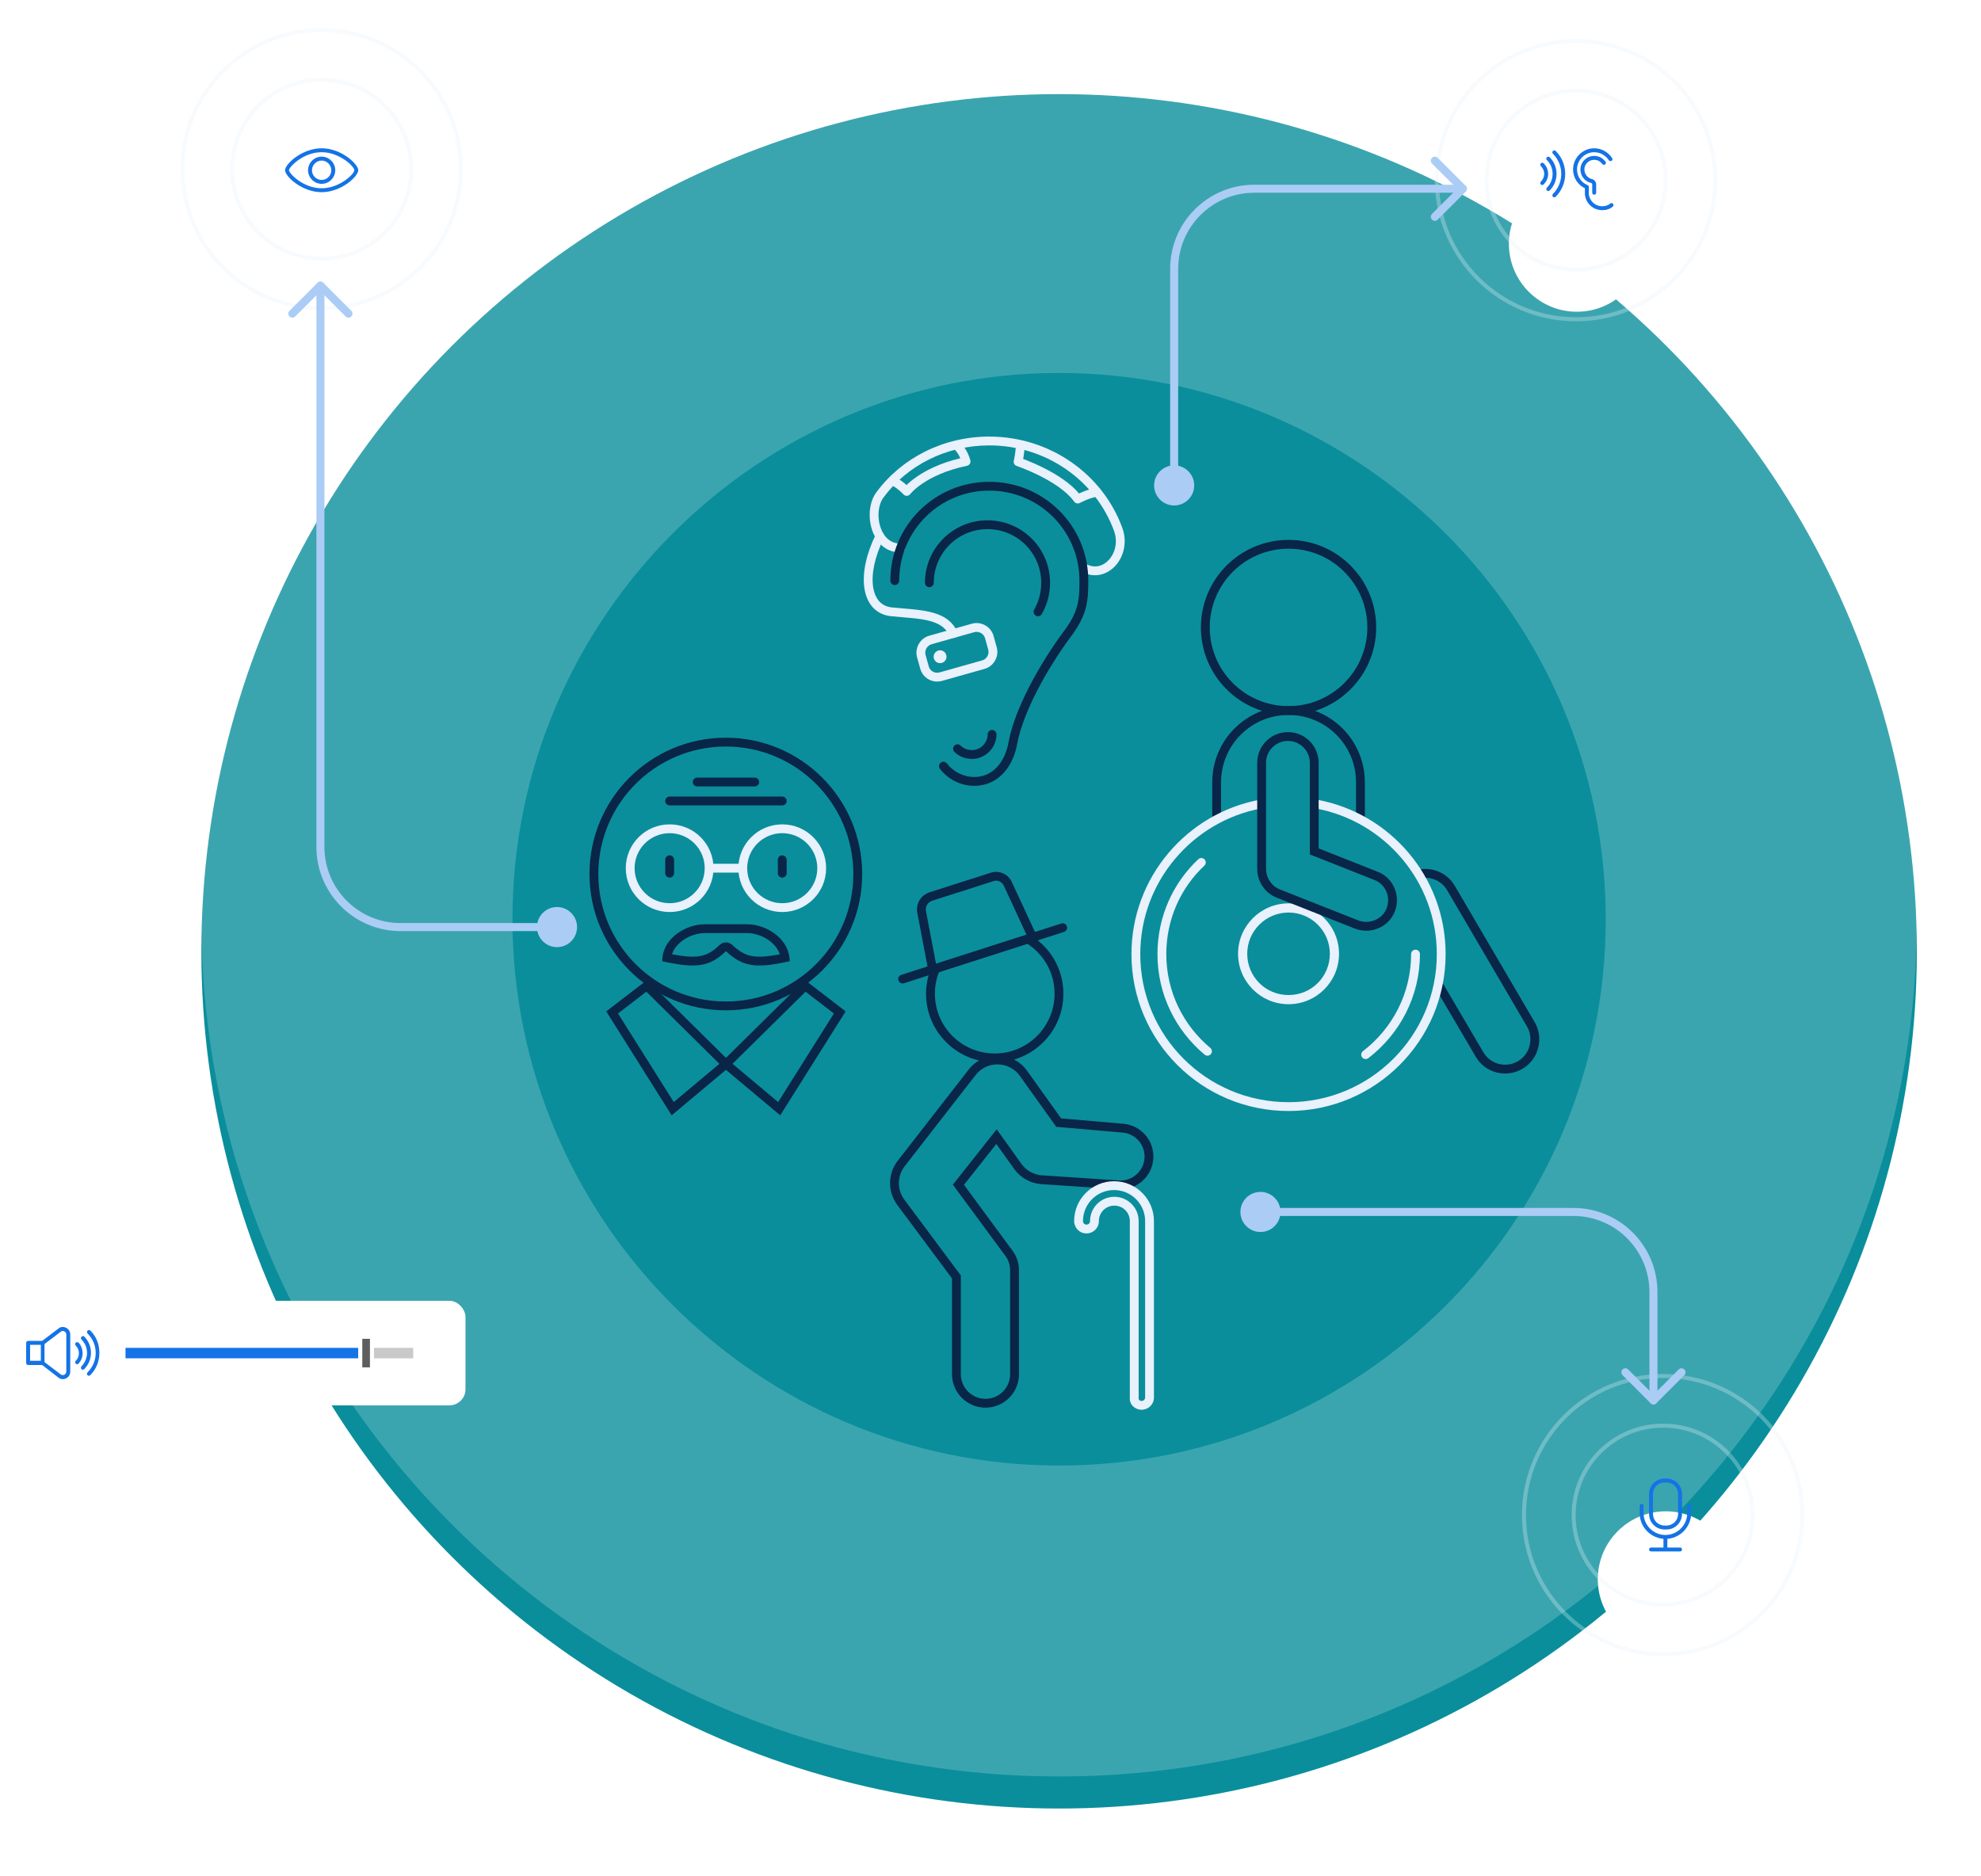<svg width="494" height="468" viewBox="0 0 494 468" fill="none" xmlns="http://www.w3.org/2000/svg">
<g filter="url(#filter0_d)">
<ellipse cx="264.106" cy="229.281" rx="213.894" ry="213.807" fill="#0A8E9B"/>
</g>
<path fill-rule="evenodd" clip-rule="evenodd" d="M185.224 217.646H176.832V215.446H185.224V217.646Z" fill="#E8F1FC"/>
<path fill-rule="evenodd" clip-rule="evenodd" d="M166.99 207.815C162.161 207.815 158.248 211.725 158.248 216.547C158.248 221.369 162.161 225.28 166.99 225.28C171.819 225.28 175.732 221.369 175.732 216.547C175.732 211.725 171.819 207.815 166.99 207.815ZM156.048 216.547C156.048 210.508 160.948 205.615 166.99 205.615C173.032 205.615 177.932 210.508 177.932 216.547C177.932 222.586 173.032 227.48 166.99 227.48C160.948 227.48 156.048 222.586 156.048 216.547Z" fill="#E8F1FC"/>
<path fill-rule="evenodd" clip-rule="evenodd" d="M195.067 207.814C190.238 207.814 186.325 211.725 186.325 216.547C186.325 221.369 190.238 225.279 195.067 225.279C199.897 225.279 203.81 221.369 203.81 216.547C203.81 211.725 199.897 207.814 195.067 207.814ZM184.125 216.547C184.125 210.508 189.025 205.614 195.067 205.614C201.109 205.614 206.01 210.508 206.01 216.547C206.01 222.586 201.109 227.479 195.067 227.479C189.025 227.479 184.125 222.586 184.125 216.547Z" fill="#E8F1FC"/>
<path fill-rule="evenodd" clip-rule="evenodd" d="M321.323 136.861C310.468 136.861 301.67 145.652 301.67 156.493C301.67 167.335 310.468 176.125 321.323 176.125C332.178 176.125 340.975 167.335 340.975 156.493C340.975 145.652 332.178 136.861 321.323 136.861ZM299.47 156.493C299.47 144.434 309.255 134.661 321.323 134.661C333.391 134.661 343.175 144.434 343.175 156.493C343.175 168.552 333.391 178.325 321.323 178.325C309.255 178.325 299.47 168.552 299.47 156.493Z" fill="#092547"/>
<path fill-rule="evenodd" clip-rule="evenodd" d="M302.293 195.138C302.293 184.62 310.798 176.125 321.323 176.125C331.848 176.125 340.353 184.62 340.353 195.138V203.446C340.353 204.053 339.86 204.546 339.253 204.546C338.645 204.546 338.153 204.053 338.153 203.446V195.138C338.153 185.837 330.635 178.325 321.323 178.325C312.011 178.325 304.493 185.837 304.493 195.138V203.446C304.493 204.053 304 204.546 303.393 204.546C302.785 204.546 302.293 204.053 302.293 203.446V195.138Z" fill="#092547"/>
<path fill-rule="evenodd" clip-rule="evenodd" d="M360.885 222.062C359.461 219.605 356.6 218.491 353.99 219.077L353.508 216.931C357.001 216.146 360.853 217.623 362.787 220.957C362.787 220.957 362.788 220.958 362.788 220.959L382.696 254.944C383.497 256.28 383.842 257.775 383.842 259.24C383.842 262.121 382.359 265.011 379.634 266.593C375.61 268.951 370.353 267.647 367.981 263.528C367.98 263.526 367.979 263.525 367.979 263.523L357.684 246.001L359.58 244.887L369.886 262.427C371.635 265.468 375.53 266.449 378.523 264.694L378.528 264.691C380.532 263.529 381.642 261.389 381.642 259.24C381.642 258.116 381.377 257.021 380.807 256.072L380.801 256.061L360.885 222.062Z" fill="#092547"/>
<path fill-rule="evenodd" clip-rule="evenodd" d="M315.461 200.349C315.572 200.946 315.177 201.52 314.58 201.631C297.39 204.814 284.35 219.916 284.35 237.974C284.35 258.403 300.871 274.909 321.323 274.909C341.773 274.909 358.295 258.328 358.295 237.974C358.295 219.842 345.257 204.814 328.065 201.631C327.468 201.52 327.073 200.946 327.184 200.349C327.295 199.751 327.869 199.357 328.466 199.467C346.677 202.839 360.495 218.758 360.495 237.974C360.495 259.542 342.989 277.109 321.323 277.109C299.658 277.109 282.15 259.62 282.15 237.974C282.15 218.835 295.967 202.84 314.179 199.467C314.777 199.357 315.351 199.751 315.461 200.349Z" fill="#E8F1FC"/>
<path fill-rule="evenodd" clip-rule="evenodd" d="M300.381 214.356C300.796 214.799 300.773 215.495 300.33 215.911C294.444 221.423 290.836 229.29 290.836 237.974C290.836 247.389 295.104 255.774 301.809 261.368C302.275 261.757 302.338 262.451 301.949 262.918C301.559 263.384 300.866 263.447 300.399 263.057C293.218 257.066 288.636 248.072 288.636 237.974C288.636 228.67 292.505 220.226 298.826 214.305C299.27 213.89 299.966 213.912 300.381 214.356Z" fill="#E8F1FC"/>
<path fill-rule="evenodd" clip-rule="evenodd" d="M352.986 236.874C353.593 236.874 354.086 237.367 354.086 237.974C354.086 248.548 349.029 257.934 341.219 263.924C340.737 264.294 340.046 264.202 339.676 263.72C339.307 263.238 339.398 262.548 339.88 262.178C347.176 256.582 351.886 247.828 351.886 237.974C351.886 237.367 352.378 236.874 352.986 236.874Z" fill="#E8F1FC"/>
<path d="M321.322 227.608C326.968 227.608 331.622 232.181 331.622 237.898C331.622 243.615 327.045 248.188 321.322 248.188C315.6 248.188 311.022 243.615 311.022 237.898C311.022 232.181 315.676 227.608 321.322 227.608ZM321.322 225.321C314.379 225.321 308.733 230.962 308.733 237.898C308.733 244.834 314.379 250.475 321.322 250.475C328.265 250.475 333.911 244.834 333.911 237.898C333.911 230.962 328.265 225.321 321.322 225.321Z" fill="#E8F1FC"/>
<path fill-rule="evenodd" clip-rule="evenodd" d="M313.509 190.259C313.509 185.984 316.986 182.604 321.17 182.604C325.447 182.604 328.832 186.077 328.832 190.259V211.616L343.54 217.435C343.541 217.436 343.543 217.436 343.544 217.437C347.487 218.961 349.338 223.42 347.833 227.316C346.664 230.371 343.71 232.138 340.702 232.138C339.733 232.138 338.755 231.963 337.854 231.603C337.854 231.602 337.853 231.602 337.853 231.602L318.407 223.908C318.406 223.907 318.405 223.907 318.404 223.906C316.921 223.33 315.725 222.361 314.91 221.135L314.9 221.145C314.753 220.999 314.673 220.846 314.63 220.753C314.609 220.705 314.591 220.658 314.578 220.623C313.856 219.443 313.509 218.101 313.509 216.632V190.259ZM316.584 219.684C316.584 219.684 316.584 219.683 316.584 219.683C316.59 219.694 316.59 219.695 316.584 219.684ZM316.539 219.597L316.55 219.608L316.62 219.724C317.178 220.653 318.051 221.409 319.203 221.857L319.21 221.859L338.669 229.559C339.294 229.809 339.993 229.938 340.702 229.938C342.883 229.938 344.964 228.657 345.779 226.529L345.78 226.525C346.867 223.716 345.516 220.556 342.748 219.488L342.739 219.484L326.632 213.111V190.259C326.632 187.277 324.218 184.804 321.17 184.804C318.183 184.804 315.709 187.218 315.709 190.259V216.632C315.709 217.718 315.956 218.637 316.422 219.421C316.473 219.487 316.512 219.549 316.539 219.597Z" fill="#092547"/>
<path fill-rule="evenodd" clip-rule="evenodd" d="M220.282 124.133C219.015 125.876 218.707 128.823 219.517 131.373C220.318 133.891 222.055 135.63 224.556 135.57C225.163 135.556 225.667 136.036 225.682 136.643C225.697 137.251 225.216 137.755 224.609 137.77C220.777 137.862 218.394 135.104 217.421 132.039C216.457 129.007 216.721 125.286 218.505 122.836L218.508 122.832C224.824 114.235 235.228 108.892 246.708 108.892C261.812 108.892 274.971 118.244 279.862 131.642C281.149 135.155 280.258 138.722 278.243 141.008C276.208 143.318 272.948 144.366 269.749 142.585C269.219 142.29 269.028 141.62 269.323 141.089C269.619 140.559 270.288 140.368 270.819 140.663C272.961 141.855 275.119 141.226 276.593 139.554C278.088 137.857 278.799 135.136 277.797 132.399L277.796 132.398C273.227 119.881 260.903 111.092 246.708 111.092C235.911 111.092 226.174 116.115 220.282 124.133Z" fill="#E8F1FC"/>
<path fill-rule="evenodd" clip-rule="evenodd" d="M247.77 158.64L248.528 161.364C249.232 163.704 247.823 166.228 245.471 166.848L234.957 169.817C232.541 170.518 230.091 169.111 229.472 166.759L228.714 164.035C228.01 161.695 229.419 159.171 231.77 158.551L242.28 155.584C244.621 154.879 247.15 156.286 247.77 158.64ZM245.644 159.204C245.345 158.061 244.07 157.339 242.908 157.692L242.898 157.695L232.348 160.674L232.337 160.677C231.19 160.976 230.47 162.25 230.823 163.408L230.827 163.421L231.596 166.186L231.598 166.195C231.898 167.343 233.104 168.065 234.346 167.703L234.355 167.7L244.894 164.725L244.905 164.722C246.052 164.423 246.772 163.149 246.419 161.991L246.415 161.978L245.646 159.213L245.644 159.204Z" fill="#E8F1FC"/>
<path fill-rule="evenodd" clip-rule="evenodd" d="M219.881 132.786C220.426 133.055 220.65 133.714 220.382 134.259C218.076 138.94 217.265 143.244 217.727 146.37C217.957 147.924 218.492 149.135 219.256 149.982C220.008 150.815 221.04 151.361 222.41 151.506C223.32 151.602 224.258 151.68 225.202 151.758C227.49 151.947 229.81 152.139 231.822 152.605C234.731 153.279 237.359 154.593 238.707 157.556C238.959 158.109 238.715 158.761 238.162 159.013C237.609 159.265 236.957 159.02 236.705 158.467C235.764 156.4 233.929 155.351 231.326 154.748C229.476 154.32 227.418 154.15 225.207 153.968C224.226 153.887 223.215 153.804 222.179 153.694C220.306 153.496 218.763 152.718 217.624 151.457C216.498 150.21 215.826 148.558 215.551 146.692C215.002 142.977 215.983 138.211 218.408 133.287C218.677 132.742 219.336 132.518 219.881 132.786Z" fill="#E8F1FC"/>
<path fill-rule="evenodd" clip-rule="evenodd" d="M237.714 110.338C238.112 109.879 238.807 109.831 239.266 110.229C240.31 111.136 240.982 112.304 241.387 113.196C241.593 113.65 241.738 114.051 241.833 114.341C241.88 114.487 241.915 114.606 241.939 114.691C241.951 114.734 241.96 114.768 241.967 114.793L241.975 114.824L241.977 114.834L241.978 114.837L241.978 114.839C241.979 114.841 241.979 114.84 241.979 114.84C242.049 115.129 241.999 115.435 241.84 115.686C241.681 115.938 241.427 116.115 241.135 116.176C235.822 117.289 232.254 119.1 230.034 120.602C228.923 121.355 228.146 122.032 227.654 122.511C227.408 122.751 227.234 122.941 227.125 123.065C227.07 123.128 227.032 123.174 227.01 123.202C226.998 123.216 226.991 123.225 226.987 123.23C226.985 123.232 226.985 123.233 226.985 123.233L226.985 123.232L226.986 123.231L226.987 123.23C226.789 123.493 226.484 123.654 226.156 123.668C225.827 123.682 225.509 123.548 225.289 123.304L225.289 123.303L225.281 123.295C225.274 123.287 225.262 123.274 225.246 123.257C225.213 123.222 225.162 123.168 225.095 123.1C224.961 122.964 224.764 122.771 224.517 122.551C224.018 122.106 223.345 121.574 222.606 121.172C222.073 120.881 221.876 120.213 222.167 119.68C222.457 119.146 223.125 118.949 223.659 119.24C224.599 119.752 225.413 120.402 225.982 120.91C226.011 120.935 226.039 120.961 226.067 120.986C226.084 120.969 226.101 120.953 226.119 120.936C226.698 120.371 227.575 119.61 228.801 118.781C231.072 117.243 234.526 115.48 239.467 114.296C239.441 114.234 239.413 114.17 239.383 114.106C239.045 113.359 238.534 112.507 237.823 111.89C237.364 111.491 237.316 110.797 237.714 110.338ZM226.108 122.569C226.988 123.229 226.987 123.23 226.987 123.23L226.108 122.569Z" fill="#E8F1FC"/>
<path fill-rule="evenodd" clip-rule="evenodd" d="M254.414 109.959C255.022 109.959 255.514 110.452 255.514 111.059C255.514 112.027 255.369 113.126 255.233 113.954C255.203 114.136 255.173 114.307 255.144 114.464C255.4 114.56 255.703 114.677 256.045 114.814C257.145 115.254 258.656 115.9 260.298 116.728C263.267 118.224 266.819 120.387 269.075 123.089C269.322 122.973 269.614 122.842 269.936 122.707C270.899 122.305 272.218 121.836 273.448 121.704C274.052 121.639 274.594 122.077 274.659 122.681C274.723 123.285 274.286 123.827 273.682 123.891C272.775 123.988 271.692 124.358 270.785 124.737C270.342 124.922 269.962 125.1 269.694 125.232C269.56 125.298 269.455 125.352 269.384 125.388C269.348 125.407 269.322 125.421 269.305 125.43L269.286 125.44L269.283 125.441C268.795 125.706 268.187 125.566 267.864 125.115C266.008 122.526 262.499 120.3 259.308 118.692C257.736 117.9 256.286 117.279 255.228 116.857C254.7 116.646 254.271 116.485 253.977 116.377C253.829 116.323 253.715 116.283 253.639 116.256C253.601 116.243 253.572 116.233 253.554 116.226L253.533 116.219L253.529 116.218C253.529 116.218 253.529 116.218 253.529 116.218C252.995 116.037 252.683 115.483 252.807 114.933L252.808 114.929L252.812 114.912L252.828 114.84C252.842 114.776 252.861 114.681 252.885 114.562C252.934 114.323 252.998 113.986 253.062 113.596C253.193 112.804 253.314 111.845 253.314 111.059C253.314 110.452 253.807 109.959 254.414 109.959Z" fill="#E8F1FC"/>
<path d="M234.425 165.406C235.309 165.406 236.027 164.689 236.027 163.805C236.027 162.921 235.309 162.204 234.425 162.204C233.54 162.204 232.822 162.921 232.822 163.805C232.822 164.689 233.54 165.406 234.425 165.406Z" fill="#E8F1FC"/>
<path fill-rule="evenodd" clip-rule="evenodd" d="M247.395 182.065C248.003 182.065 248.495 182.558 248.495 183.165C248.495 186.518 245.713 189.296 242.36 189.296C240.706 189.296 239.126 188.654 237.996 187.526C237.567 187.097 237.566 186.4 237.996 185.97C238.425 185.541 239.121 185.54 239.551 185.97C240.253 186.67 241.267 187.096 242.36 187.096C244.5 187.096 246.295 185.301 246.295 183.165C246.295 182.558 246.788 182.065 247.395 182.065Z" fill="#092547"/>
<path fill-rule="evenodd" clip-rule="evenodd" d="M246.709 122.374C234.269 122.374 224.233 132.401 224.233 144.826C224.233 145.434 223.741 145.926 223.133 145.926C222.526 145.926 222.033 145.434 222.033 144.826C222.033 131.184 233.056 120.174 246.709 120.174C260.362 120.174 271.385 131.184 271.385 144.826C271.385 147.267 271.331 149.413 270.758 151.611C270.18 153.828 269.093 156.032 267.123 158.67C260.98 166.929 255.072 177.815 253.667 185.493C252.701 191.03 249.061 196.004 242.97 196.004C239.483 196.004 236.344 194.306 234.392 191.762C234.022 191.28 234.113 190.59 234.595 190.22C235.077 189.85 235.767 189.941 236.137 190.423C237.695 192.453 240.202 193.804 242.97 193.804C247.559 193.804 250.633 190.091 251.5 185.111L251.502 185.102C252.997 176.927 259.143 165.711 265.358 157.356L265.36 157.354C267.204 154.885 268.139 152.935 268.629 151.056C269.124 149.157 269.185 147.263 269.185 144.826C269.185 132.401 259.149 122.374 246.709 122.374Z" fill="#092547"/>
<path fill-rule="evenodd" clip-rule="evenodd" d="M246.253 131.977C238.848 131.977 232.856 137.964 232.856 145.359C232.856 145.967 232.364 146.459 231.756 146.459C231.149 146.459 230.656 145.967 230.656 145.359C230.656 136.747 237.635 129.777 246.253 129.777C254.87 129.777 261.849 136.747 261.849 145.359C261.849 148.222 261.111 150.849 259.796 153.146C259.495 153.674 258.823 153.857 258.295 153.555C257.768 153.253 257.585 152.581 257.887 152.054C259.014 150.083 259.649 147.832 259.649 145.359C259.649 137.964 253.657 131.977 246.253 131.977Z" fill="#092547"/>
<g opacity="0.2">
<path d="M264.106 93.021C338.914 93.021 400.422 153.95 400.422 229.281C400.422 304.612 339.468 365.541 264.106 365.541C188.745 365.541 127.791 304.058 127.791 229.281C127.791 154.504 188.745 93.021 264.106 93.021ZM264.106 15.474C146.077 15.474 50.213 111.299 50.213 229.281C50.213 347.262 146.077 443.088 264.106 443.088C382.136 443.088 478 347.262 478 229.281C478 111.299 382.136 15.474 264.106 15.474Z" fill="white"/>
</g>
<g filter="url(#filter1_d)">
<ellipse cx="80.21" cy="42.2" rx="16.955" ry="16.948" fill="white"/>
</g>
<path d="M80.21 36.985C75.254 36.985 71.08 40.961 71.08 42.461C71.08 43.96 75.254 47.936 80.21 47.936C85.166 47.936 89.339 43.96 89.339 42.461C89.339 40.961 85.166 36.985 80.21 36.985ZM80.21 46.958C75.514 46.958 72.058 43.178 72.058 42.461C72.058 41.744 75.514 37.963 80.21 37.963C84.709 37.963 88.361 41.548 88.361 42.461C88.361 43.373 84.709 46.958 80.21 46.958Z" fill="#1473E6"/>
<path d="M80.21 39.071C78.319 39.071 76.819 40.636 76.819 42.461C76.819 44.286 78.319 45.85 80.21 45.85C82.101 45.85 83.601 44.286 83.601 42.461C83.601 40.636 82.101 39.071 80.21 39.071ZM80.21 44.873C78.84 44.873 77.797 43.764 77.797 42.461C77.797 41.157 78.906 40.049 80.21 40.049C81.514 40.049 82.623 41.157 82.623 42.461C82.623 43.764 81.579 44.873 80.21 44.873Z" fill="#1473E6"/>
<g filter="url(#filter2_d)">
<ellipse cx="393.225" cy="44.807" rx="16.955" ry="16.948" fill="white"/>
</g>
<path fill-rule="evenodd" clip-rule="evenodd" d="M392.276 42.251C392.276 39.364 394.656 36.985 397.545 36.985C399.425 36.985 401.079 37.996 402.014 39.433C402.162 39.66 402.097 39.964 401.87 40.111C401.643 40.259 401.339 40.195 401.191 39.967C400.424 38.788 399.068 37.966 397.545 37.966C395.198 37.966 393.258 39.906 393.258 42.251C393.258 44.012 394.313 45.535 395.897 46.18C396.082 46.255 396.203 46.435 396.203 46.634V48.318C396.325 50.082 397.745 51.443 399.574 51.443C400.335 51.443 401.059 51.207 401.538 50.782C401.741 50.602 402.051 50.62 402.231 50.822C402.411 51.025 402.393 51.335 402.19 51.515C401.491 52.136 400.514 52.424 399.574 52.424C397.219 52.424 395.37 50.652 395.222 48.367C395.222 48.356 395.221 48.346 395.221 48.335V46.953C393.443 46.094 392.276 44.301 392.276 42.251ZM387.25 37.652C387.442 37.461 387.752 37.461 387.944 37.652C389.407 39.114 390.313 41.134 390.313 43.363C390.313 45.592 389.407 47.613 387.944 49.075C387.752 49.266 387.442 49.266 387.25 49.075C387.058 48.883 387.058 48.572 387.25 48.381C388.536 47.095 389.331 45.321 389.331 43.363C389.331 41.406 388.536 39.632 387.25 38.346C387.058 38.154 387.058 37.844 387.25 37.652ZM398.985 39.185C399.553 39.429 400.006 39.898 400.343 40.302C400.517 40.51 400.489 40.819 400.28 40.993C400.072 41.166 399.763 41.138 399.589 40.93C399.272 40.55 398.941 40.234 398.595 40.086L398.589 40.083C398.1 39.866 397.552 39.808 396.995 39.918C396.07 40.138 395.366 40.843 395.145 41.767C394.875 43.136 395.752 44.376 396.922 44.649C397.245 44.707 397.518 44.891 397.707 45.116C397.9 45.345 398.036 45.65 398.036 45.98V48.074C398.036 48.344 397.816 48.564 397.545 48.564C397.274 48.564 397.054 48.344 397.054 48.074V45.98C397.054 45.917 397.025 45.83 396.957 45.748C396.888 45.667 396.807 45.624 396.744 45.614C396.735 45.612 396.725 45.61 396.716 45.608C395.015 45.222 393.805 43.461 394.184 41.566C394.185 41.561 394.186 41.556 394.187 41.55C394.492 40.257 395.484 39.265 396.778 38.961C396.783 38.959 396.789 38.958 396.794 38.957C397.541 38.808 398.299 38.881 398.985 39.185ZM385.745 39.222C385.936 39.031 386.247 39.031 386.439 39.222C387.509 40.292 388.153 41.723 388.153 43.363C388.153 45.004 387.509 46.435 386.439 47.505C386.247 47.696 385.936 47.696 385.745 47.505C385.553 47.313 385.553 47.002 385.745 46.811C386.638 45.918 387.172 44.733 387.172 43.363C387.172 41.994 386.638 40.809 385.745 39.916C385.553 39.724 385.553 39.414 385.745 39.222ZM384.239 40.727C384.431 40.535 384.742 40.535 384.934 40.727C385.6 41.393 386.059 42.299 386.059 43.363C386.059 44.428 385.6 45.333 384.934 46C384.742 46.192 384.431 46.192 384.239 46C384.048 45.808 384.048 45.498 384.239 45.306C384.751 44.795 385.077 44.13 385.077 43.363C385.077 42.596 384.751 41.932 384.239 41.421C384.048 41.229 384.048 40.918 384.239 40.727Z" fill="#1473E6"/>
<g filter="url(#filter3_d)">
<ellipse cx="415.397" cy="377.903" rx="16.955" ry="16.948" fill="white"/>
</g>
<path fill-rule="evenodd" clip-rule="evenodd" d="M409.366 375.1C409.636 375.1 409.855 375.319 409.855 375.589V377.414C409.855 380.403 412.31 382.857 415.3 382.857C418.291 382.857 420.745 380.403 420.745 377.414V375.589C420.745 375.319 420.964 375.1 421.234 375.1C421.505 375.1 421.724 375.319 421.724 375.589V377.414C421.724 380.943 418.831 383.835 415.3 383.835C411.77 383.835 408.877 380.943 408.877 377.414V375.589C408.877 375.319 409.096 375.1 409.366 375.1Z" fill="#1473E6"/>
<path fill-rule="evenodd" clip-rule="evenodd" d="M415.105 369.755C413.484 369.755 412.203 371.035 412.203 372.655V377.609C412.203 379.23 413.484 380.51 415.105 380.51H415.561C417.182 380.51 418.463 379.23 418.463 377.609V372.655C418.463 371.035 417.182 369.755 415.561 369.755H415.105ZM411.225 372.655C411.225 370.495 412.943 368.777 415.105 368.777H415.561C417.722 368.777 419.441 370.495 419.441 372.655V377.609C419.441 379.77 417.722 381.488 415.561 381.488H415.105C412.943 381.488 411.225 379.77 411.225 377.609V372.655Z" fill="#1473E6"/>
<path fill-rule="evenodd" clip-rule="evenodd" d="M414.811 386.475V383.346H415.789V386.475H414.811Z" fill="#1473E6"/>
<path fill-rule="evenodd" clip-rule="evenodd" d="M411.225 386.475C411.225 386.205 411.444 385.986 411.714 385.986H418.952C419.222 385.986 419.441 386.205 419.441 386.475C419.441 386.745 419.222 386.963 418.952 386.963H411.714C411.444 386.963 411.225 386.745 411.225 386.475Z" fill="#1473E6"/>
<g opacity="0.3">
<path fill-rule="evenodd" clip-rule="evenodd" d="M393.032 66.746C405.086 66.746 414.857 56.979 414.857 44.931C414.857 32.883 405.086 23.116 393.032 23.116C380.979 23.116 371.208 32.883 371.208 44.931C371.208 56.979 380.979 66.746 393.032 66.746ZM393.032 67.746C405.638 67.746 415.857 57.532 415.857 44.931C415.857 32.331 405.638 22.116 393.032 22.116C380.427 22.116 370.208 32.331 370.208 44.931C370.208 57.532 380.427 67.746 393.032 67.746Z" fill="#E8F1FC"/>
<path fill-rule="evenodd" clip-rule="evenodd" d="M393.032 79.132C411.929 79.132 427.247 63.819 427.247 44.931C427.247 26.043 411.929 10.73 393.032 10.73C374.136 10.73 358.817 26.043 358.817 44.931C358.817 63.819 374.136 79.132 393.032 79.132ZM393.032 80.132C412.481 80.132 428.247 64.372 428.247 44.931C428.247 25.49 412.481 9.73 393.032 9.73C373.584 9.73 357.817 25.49 357.817 44.931C357.817 64.372 373.584 80.132 393.032 80.132Z" fill="#E8F1FC"/>
</g>
<g opacity="0.3">
<path fill-rule="evenodd" clip-rule="evenodd" d="M414.745 399.717C426.798 399.717 436.569 389.95 436.569 377.903C436.569 365.855 426.798 356.088 414.745 356.088C402.691 356.088 392.921 365.855 392.921 377.903C392.921 389.95 402.691 399.717 414.745 399.717ZM414.745 400.717C427.35 400.717 437.569 390.503 437.569 377.903C437.569 365.302 427.35 355.088 414.745 355.088C402.14 355.088 391.921 365.302 391.921 377.903C391.921 390.503 402.14 400.717 414.745 400.717Z" fill="#E8F1FC"/>
<path fill-rule="evenodd" clip-rule="evenodd" d="M414.745 412.103C433.641 412.103 448.959 396.79 448.959 377.903C448.959 359.015 433.641 343.703 414.745 343.703C395.848 343.703 380.53 359.015 380.53 377.903C380.53 396.79 395.848 412.103 414.745 412.103ZM414.745 413.103C434.193 413.103 449.959 397.343 449.959 377.903C449.959 358.462 434.193 342.703 414.745 342.703C395.296 342.703 379.53 358.462 379.53 377.903C379.53 397.343 395.296 413.103 414.745 413.103Z" fill="#E8F1FC"/>
</g>
<g opacity="0.3">
<path fill-rule="evenodd" clip-rule="evenodd" d="M80.211 64.015C92.264 64.015 102.035 54.247 102.035 42.2C102.035 30.152 92.264 20.385 80.211 20.385C68.157 20.385 58.387 30.152 58.387 42.2C58.387 54.247 68.157 64.015 80.211 64.015ZM80.211 65.015C92.816 65.015 103.035 54.8 103.035 42.2C103.035 29.6 92.816 19.385 80.211 19.385C67.605 19.385 57.387 29.6 57.387 42.2C57.387 54.8 67.605 65.015 80.211 65.015Z" fill="#E8F1FC"/>
<path fill-rule="evenodd" clip-rule="evenodd" d="M80.21 76.4C99.107 76.4 114.424 61.088 114.424 42.2C114.424 23.312 99.107 8 80.21 8C61.314 8 45.996 23.312 45.996 42.2C45.996 61.088 61.314 76.4 80.21 76.4ZM80.21 77.4C99.659 77.4 115.424 61.64 115.424 42.2C115.424 22.759 99.659 7 80.21 7C60.762 7 44.996 22.759 44.996 42.2C44.996 61.64 60.762 77.4 80.21 77.4Z" fill="#E8F1FC"/>
</g>
<path fill-rule="evenodd" clip-rule="evenodd" d="M292.8 122.074C293.352 122.074 293.8 121.626 293.8 121.074V67.074C293.8 56.58 302.306 48.074 312.8 48.074H364.8C365.352 48.074 365.8 47.626 365.8 47.074C365.8 46.521 365.352 46.074 364.8 46.074H312.8C301.202 46.074 291.8 55.476 291.8 67.074V121.074C291.8 121.626 292.248 122.074 292.8 122.074Z" fill="#ABCCF5"/>
<path fill-rule="evenodd" clip-rule="evenodd" d="M357.093 39.367C357.483 38.976 358.116 38.976 358.507 39.367L365.507 46.367C365.897 46.757 365.897 47.39 365.507 47.781L358.507 54.781C358.116 55.171 357.483 55.171 357.093 54.781C356.702 54.39 356.702 53.757 357.093 53.367L363.386 47.074L357.093 40.781C356.702 40.39 356.702 39.757 357.093 39.367Z" fill="#ABCCF5"/>
<path fill-rule="evenodd" clip-rule="evenodd" d="M292.8 116.074C290.038 116.074 287.8 118.312 287.8 121.074C287.8 123.835 290.038 126.074 292.8 126.074C295.561 126.074 297.8 123.835 297.8 121.074C297.8 118.312 295.561 116.074 292.8 116.074Z" fill="#ABCCF5"/>
<path fill-rule="evenodd" clip-rule="evenodd" d="M313.319 302.288C313.319 301.736 313.767 301.288 314.319 301.288L392.319 301.288C403.917 301.288 413.319 310.69 413.319 322.288V349.288C413.319 349.84 412.872 350.288 412.319 350.288C411.767 350.288 411.319 349.84 411.319 349.288V322.288C411.319 311.795 402.813 303.288 392.319 303.288L314.319 303.288C313.767 303.288 313.319 302.84 313.319 302.288Z" fill="#ABCCF5"/>
<path fill-rule="evenodd" clip-rule="evenodd" d="M404.612 341.581C405.003 341.19 405.636 341.19 406.026 341.581L412.319 347.874L418.612 341.581C419.003 341.19 419.636 341.19 420.026 341.581C420.417 341.972 420.417 342.605 420.026 342.995L413.026 349.995C412.839 350.183 412.585 350.288 412.319 350.288C412.054 350.288 411.8 350.183 411.612 349.995L404.612 342.995C404.222 342.605 404.222 341.972 404.612 341.581Z" fill="#ABCCF5"/>
<path fill-rule="evenodd" clip-rule="evenodd" d="M319.319 302.288C319.319 299.527 317.081 297.288 314.319 297.288C311.558 297.288 309.319 299.527 309.319 302.288C309.319 305.05 311.558 307.288 314.319 307.288C317.081 307.288 319.319 305.05 319.319 302.288Z" fill="#ABCCF5"/>
<path fill-rule="evenodd" clip-rule="evenodd" d="M139.9 231.236C139.9 230.684 139.453 230.236 138.9 230.236H99.9C89.407 230.236 80.9 221.73 80.9 211.236L80.9 71.237C80.9 70.684 80.453 70.237 79.9 70.237C79.348 70.237 78.9 70.684 78.9 71.237L78.9 211.236C78.9 222.834 88.302 232.236 99.9 232.236H138.9C139.453 232.236 139.9 231.789 139.9 231.236Z" fill="#ABCCF5"/>
<path fill-rule="evenodd" clip-rule="evenodd" d="M72.193 78.944C71.803 78.553 71.803 77.92 72.193 77.529L79.193 70.529C79.584 70.139 80.217 70.139 80.608 70.529L87.608 77.529C87.998 77.92 87.998 78.553 87.608 78.944C87.217 79.334 86.584 79.334 86.193 78.944L79.9 72.651L73.608 78.944C73.217 79.334 72.584 79.334 72.193 78.944Z" fill="#ABCCF5"/>
<path fill-rule="evenodd" clip-rule="evenodd" d="M133.9 231.236C133.9 233.998 136.139 236.236 138.9 236.236C141.662 236.236 143.9 233.998 143.9 231.236C143.9 228.475 141.662 226.236 138.9 226.236C136.139 226.236 133.9 228.475 133.9 231.236Z" fill="#ABCCF5"/>
<rect y="324.451" width="116.076" height="26.074" rx="4" fill="white"/>
<rect x="31.302" y="336.184" width="58.038" height="2.607" fill="#1473E6"/>
<rect x="93.252" y="336.184" width="9.782" height="2.607" fill="#C9C9C9"/>
<path d="M16.469 331.174C15.815 330.847 15.095 330.912 14.571 331.37L10.514 334.445H7.045C6.718 334.445 6.521 334.707 6.521 334.968V339.94C6.521 340.202 6.718 340.463 7.045 340.463H10.514L14.571 343.603C14.899 343.865 15.291 343.996 15.684 343.996C15.946 343.996 16.207 343.931 16.469 343.8C17.124 343.473 17.516 342.884 17.516 342.164V332.809C17.516 332.09 17.124 331.501 16.469 331.174ZM10.186 339.417H7.503V335.426H10.186V339.417ZM16.535 342.099C16.535 342.426 16.338 342.688 16.076 342.884C15.815 343.015 15.422 343.015 15.16 342.818L11.103 339.744V335.23L15.16 332.155C15.422 331.959 15.749 331.894 16.076 332.09C16.338 332.221 16.535 332.548 16.535 332.875V342.099Z" fill="#1473E6"/>
<path d="M19.61 334.903C19.414 334.707 19.087 334.707 18.891 334.903C18.694 335.099 18.694 335.426 18.891 335.622C19.414 336.146 19.676 336.8 19.676 337.52C19.676 338.239 19.414 338.893 18.891 339.417C18.694 339.613 18.694 339.94 18.891 340.136C18.956 340.202 19.087 340.267 19.218 340.267C19.349 340.267 19.48 340.202 19.545 340.136C20.2 339.482 20.592 338.566 20.592 337.585C20.592 336.604 20.265 335.557 19.61 334.903Z" fill="#1473E6"/>
<path d="M21.05 333.398C20.854 333.202 20.527 333.202 20.33 333.398C20.134 333.594 20.134 333.922 20.33 334.118C21.247 335.034 21.705 336.211 21.705 337.454C21.705 338.697 21.181 339.875 20.33 340.79C20.134 340.987 20.134 341.314 20.33 341.51C20.396 341.575 20.527 341.641 20.658 341.641C20.788 341.641 20.919 341.575 20.985 341.51C22.032 340.463 22.686 339.024 22.686 337.454C22.686 335.884 22.097 334.51 21.05 333.398Z" fill="#1473E6"/>
<path d="M22.556 331.894C22.359 331.697 22.032 331.697 21.836 331.894C21.639 332.09 21.639 332.417 21.836 332.613C23.145 333.922 23.864 335.622 23.864 337.454C23.864 339.286 23.145 340.987 21.836 342.295C21.639 342.491 21.639 342.818 21.836 343.015C21.901 343.08 22.032 343.146 22.163 343.146C22.294 343.146 22.425 343.08 22.49 343.015C23.995 341.51 24.781 339.548 24.781 337.454C24.781 335.361 24.061 333.398 22.556 331.894Z" fill="#1473E6"/>
<rect x="89.84" y="333.425" width="2.913" height="8.126" fill="#5E5E5E" stroke="white"/>
<path fill-rule="evenodd" clip-rule="evenodd" d="M172.758 195.052C172.758 194.445 173.25 193.952 173.858 193.952H188.202C188.809 193.952 189.302 194.445 189.302 195.052C189.302 195.66 188.809 196.152 188.202 196.152H173.858C173.25 196.152 172.758 195.66 172.758 195.052Z" fill="#092547"/>
<path fill-rule="evenodd" clip-rule="evenodd" d="M165.89 199.778C165.89 199.171 166.383 198.678 166.99 198.678H195.068C195.675 198.678 196.168 199.171 196.168 199.778C196.168 200.386 195.675 200.878 195.068 200.878H166.99C166.383 200.878 165.89 200.386 165.89 199.778Z" fill="#092547"/>
<path fill-rule="evenodd" clip-rule="evenodd" d="M195.068 213.344C195.675 213.344 196.168 213.837 196.168 214.444V217.798C196.168 218.405 195.675 218.898 195.068 218.898C194.46 218.898 193.968 218.405 193.968 217.798V214.444C193.968 213.837 194.46 213.344 195.068 213.344Z" fill="#092547"/>
<path fill-rule="evenodd" clip-rule="evenodd" d="M166.99 213.344C167.598 213.344 168.09 213.837 168.09 214.444V217.798C168.09 218.405 167.598 218.898 166.99 218.898C166.383 218.898 165.89 218.405 165.89 217.798V214.444C165.89 213.837 166.383 213.344 166.99 213.344Z" fill="#092547"/>
<path fill-rule="evenodd" clip-rule="evenodd" d="M161.358 244.435L182.662 265.471L167.494 278.186L151.183 252.262L161.358 244.435ZM154.111 252.785L168.013 274.88L179.396 265.338L161.178 247.349L154.111 252.785Z" fill="#092547"/>
<path fill-rule="evenodd" clip-rule="evenodd" d="M200.7 244.435L210.876 252.262L194.564 278.186L179.396 265.471L200.7 244.435ZM200.88 247.349L182.662 265.338L194.045 274.88L207.947 252.785L200.88 247.349Z" fill="#092547"/>
<path fill-rule="evenodd" clip-rule="evenodd" d="M168.951 232.795C170.906 231.385 173.378 230.539 175.688 230.539H186.37C188.681 230.539 191.136 231.386 193.081 232.797C195.025 234.206 196.576 236.268 196.848 238.76L196.956 239.749L195.982 239.956C192.184 240.761 189.429 241.051 187.117 240.629C184.756 240.198 182.976 239.05 181.073 237.274C181.059 237.265 181.049 237.26 181.043 237.258C181.035 237.255 181.029 237.255 181.029 237.255C181.029 237.255 181.023 237.255 181.015 237.258C181.01 237.26 181 237.264 180.988 237.273C179.122 239.049 177.36 240.198 174.999 240.629C172.686 241.051 169.913 240.761 166.078 239.956L165.12 239.755L165.208 238.78C165.436 236.272 166.998 234.203 168.951 232.795ZM167.589 238.017C170.784 238.634 172.919 238.772 174.604 238.464C176.403 238.136 177.8 237.278 179.506 235.646L179.533 235.619L179.562 235.595C180.428 234.875 181.63 234.875 182.496 235.595L182.521 235.616L182.544 235.638C184.291 237.274 185.708 238.135 187.512 238.464C189.192 238.771 191.304 238.634 194.453 238.022C194.033 236.706 193.081 235.513 191.79 234.578C190.187 233.416 188.178 232.739 186.37 232.739H175.688C173.878 232.739 171.849 233.417 170.238 234.579C168.936 235.518 167.988 236.708 167.589 238.017Z" fill="#092547"/>
<path fill-rule="evenodd" clip-rule="evenodd" d="M181 249.8C198.563 249.8 212.8 235.563 212.8 218C212.8 200.437 198.563 186.2 181 186.2C163.437 186.2 149.2 200.437 149.2 218C149.2 235.563 163.437 249.8 181 249.8ZM181 252C199.778 252 215 236.778 215 218C215 199.222 199.778 184 181 184C162.222 184 147 199.222 147 218C147 236.778 162.222 252 181 252Z" fill="#092547"/>
<path fill-rule="evenodd" clip-rule="evenodd" d="M255.8 235.152C260.139 237.781 262.976 242.463 262.976 247.855C262.976 256.088 256.298 262.761 248.054 262.761C239.81 262.761 233.131 256.088 233.131 247.855C233.131 245.795 233.558 243.812 234.335 242.048L232.322 241.161C231.42 243.208 230.931 245.493 230.931 247.855C230.931 257.305 238.597 264.961 248.054 264.961C257.511 264.961 265.176 257.305 265.176 247.855C265.176 241.661 261.909 236.282 256.94 233.27L255.8 235.152Z" fill="#092547"/>
<path fill-rule="evenodd" clip-rule="evenodd" d="M266.039 231.055C265.854 230.477 265.234 230.158 264.656 230.344L224.752 243.149C224.174 243.335 223.856 243.954 224.041 244.533C224.227 245.111 224.846 245.43 225.425 245.244L265.328 232.439C265.907 232.253 266.225 231.634 266.039 231.055Z" fill="#092547"/>
<path fill-rule="evenodd" clip-rule="evenodd" d="M247.027 217.693L231.761 222.573C229.658 223.273 228.33 225.389 228.737 227.625L228.739 227.634L231.718 243.261L259.037 234.497L252.335 220.034C251.421 218.012 249.172 216.982 247.027 217.693ZM247.715 219.782C248.771 219.431 249.872 219.922 250.332 220.943L250.337 220.954L255.994 233.163L233.414 240.406L230.901 227.227C230.7 226.112 231.353 225.03 232.45 224.662L247.715 219.782Z" fill="#092547"/>
<path fill-rule="evenodd" clip-rule="evenodd" d="M254.342 268.371C251.659 264.614 246.115 264.501 243.281 268.145L225.607 290.869C223.702 293.318 223.666 296.738 225.519 299.226L239.6 318.135V342.75C239.6 346.147 242.354 348.9 245.75 348.9C249.147 348.9 251.9 346.147 251.9 342.75V316.8C251.9 315.541 251.497 314.314 250.75 313.301L237.616 295.476L248.545 281.671L254.695 290.28C255.896 291.962 257.788 293.017 259.851 293.154L279.034 294.433C282.323 294.652 285.171 292.172 285.406 288.884C285.639 285.621 283.21 282.775 279.951 282.491L263.4 281.052L254.342 268.371ZM241.544 266.795C245.282 261.989 252.593 262.138 256.132 267.092L264.601 278.948L280.141 280.299C284.598 280.687 287.919 284.579 287.6 289.041C287.279 293.537 283.385 296.928 278.887 296.628L259.704 295.349C256.984 295.168 254.489 293.777 252.905 291.559L248.455 285.329L240.384 295.524L252.521 311.995C253.547 313.388 254.1 315.071 254.1 316.8V342.75C254.1 347.362 250.362 351.1 245.75 351.1C241.139 351.1 237.4 347.362 237.4 342.75V318.865L223.755 300.54C221.31 297.258 221.358 292.749 223.87 289.518L241.544 266.795Z" fill="#092547"/>
<path fill-rule="evenodd" clip-rule="evenodd" d="M277.809 296.823C282.086 296.823 285.56 300.295 285.56 304.564V348.544C285.56 349.052 285.166 349.426 284.676 349.426C284.426 349.426 284.218 349.327 284.091 349.196C283.975 349.078 283.905 348.916 283.935 348.69L283.945 348.617V304.564C283.945 301.212 281.239 298.51 277.886 298.51C274.532 298.51 271.826 301.212 271.826 304.564C271.826 305.072 271.432 305.446 270.943 305.446C270.432 305.446 270.059 305.051 270.059 304.564C270.059 300.295 273.533 296.823 277.809 296.823ZM287.76 304.564C287.76 299.078 283.299 294.623 277.809 294.623C272.32 294.623 267.859 299.078 267.859 304.564C267.859 306.212 269.164 307.646 270.943 307.646C272.589 307.646 274.026 306.344 274.026 304.564C274.026 302.429 275.745 300.71 277.886 300.71C280.026 300.71 281.745 302.429 281.745 304.564V348.479C281.542 350.352 283.086 351.626 284.676 351.626C286.323 351.626 287.76 350.324 287.76 348.544V304.564Z" fill="#E8F1FC"/>
<defs>
<filter id="filter0_d" x="34.213" y="7.474" width="459.787" height="459.614" filterUnits="userSpaceOnUse" color-interpolation-filters="sRGB">
<feFlood flood-opacity="0" result="BackgroundImageFix"/>
<feColorMatrix in="SourceAlpha" type="matrix" values="0 0 0 0 0 0 0 0 0 0 0 0 0 0 0 0 0 0 127 0" result="hardAlpha"/>
<feOffset dy="8"/>
<feGaussianBlur stdDeviation="8"/>
<feColorMatrix type="matrix" values="0 0 0 0 0 0 0 0 0 0 0 0 0 0 0 0 0 0 0.25 0"/>
<feBlend mode="normal" in2="BackgroundImageFix" result="effect1_dropShadow"/>
<feBlend mode="normal" in="SourceGraphic" in2="effect1_dropShadow" result="shape"/>
</filter>
<filter id="filter1_d" x="31.255" y="9.252" width="97.91" height="97.896" filterUnits="userSpaceOnUse" color-interpolation-filters="sRGB">
<feFlood flood-opacity="0" result="BackgroundImageFix"/>
<feColorMatrix in="SourceAlpha" type="matrix" values="0 0 0 0 0 0 0 0 0 0 0 0 0 0 0 0 0 0 127 0" result="hardAlpha"/>
<feOffset dy="16"/>
<feGaussianBlur stdDeviation="16"/>
<feColorMatrix type="matrix" values="0 0 0 0 0 0 0 0 0 0 0 0 0 0 0 0 0 0 0.25 0"/>
<feBlend mode="normal" in2="BackgroundImageFix" result="effect1_dropShadow"/>
<feBlend mode="normal" in="SourceGraphic" in2="effect1_dropShadow" result="shape"/>
</filter>
<filter id="filter2_d" x="344.27" y="11.859" width="97.91" height="97.896" filterUnits="userSpaceOnUse" color-interpolation-filters="sRGB">
<feFlood flood-opacity="0" result="BackgroundImageFix"/>
<feColorMatrix in="SourceAlpha" type="matrix" values="0 0 0 0 0 0 0 0 0 0 0 0 0 0 0 0 0 0 127 0" result="hardAlpha"/>
<feOffset dy="16"/>
<feGaussianBlur stdDeviation="16"/>
<feColorMatrix type="matrix" values="0 0 0 0 0 0 0 0 0 0 0 0 0 0 0 0 0 0 0.25 0"/>
<feBlend mode="normal" in2="BackgroundImageFix" result="effect1_dropShadow"/>
<feBlend mode="normal" in="SourceGraphic" in2="effect1_dropShadow" result="shape"/>
</filter>
<filter id="filter3_d" x="366.442" y="344.955" width="97.91" height="97.896" filterUnits="userSpaceOnUse" color-interpolation-filters="sRGB">
<feFlood flood-opacity="0" result="BackgroundImageFix"/>
<feColorMatrix in="SourceAlpha" type="matrix" values="0 0 0 0 0 0 0 0 0 0 0 0 0 0 0 0 0 0 127 0" result="hardAlpha"/>
<feOffset dy="16"/>
<feGaussianBlur stdDeviation="16"/>
<feColorMatrix type="matrix" values="0 0 0 0 0 0 0 0 0 0 0 0 0 0 0 0 0 0 0.25 0"/>
<feBlend mode="normal" in2="BackgroundImageFix" result="effect1_dropShadow"/>
<feBlend mode="normal" in="SourceGraphic" in2="effect1_dropShadow" result="shape"/>
</filter>
</defs>
</svg>
